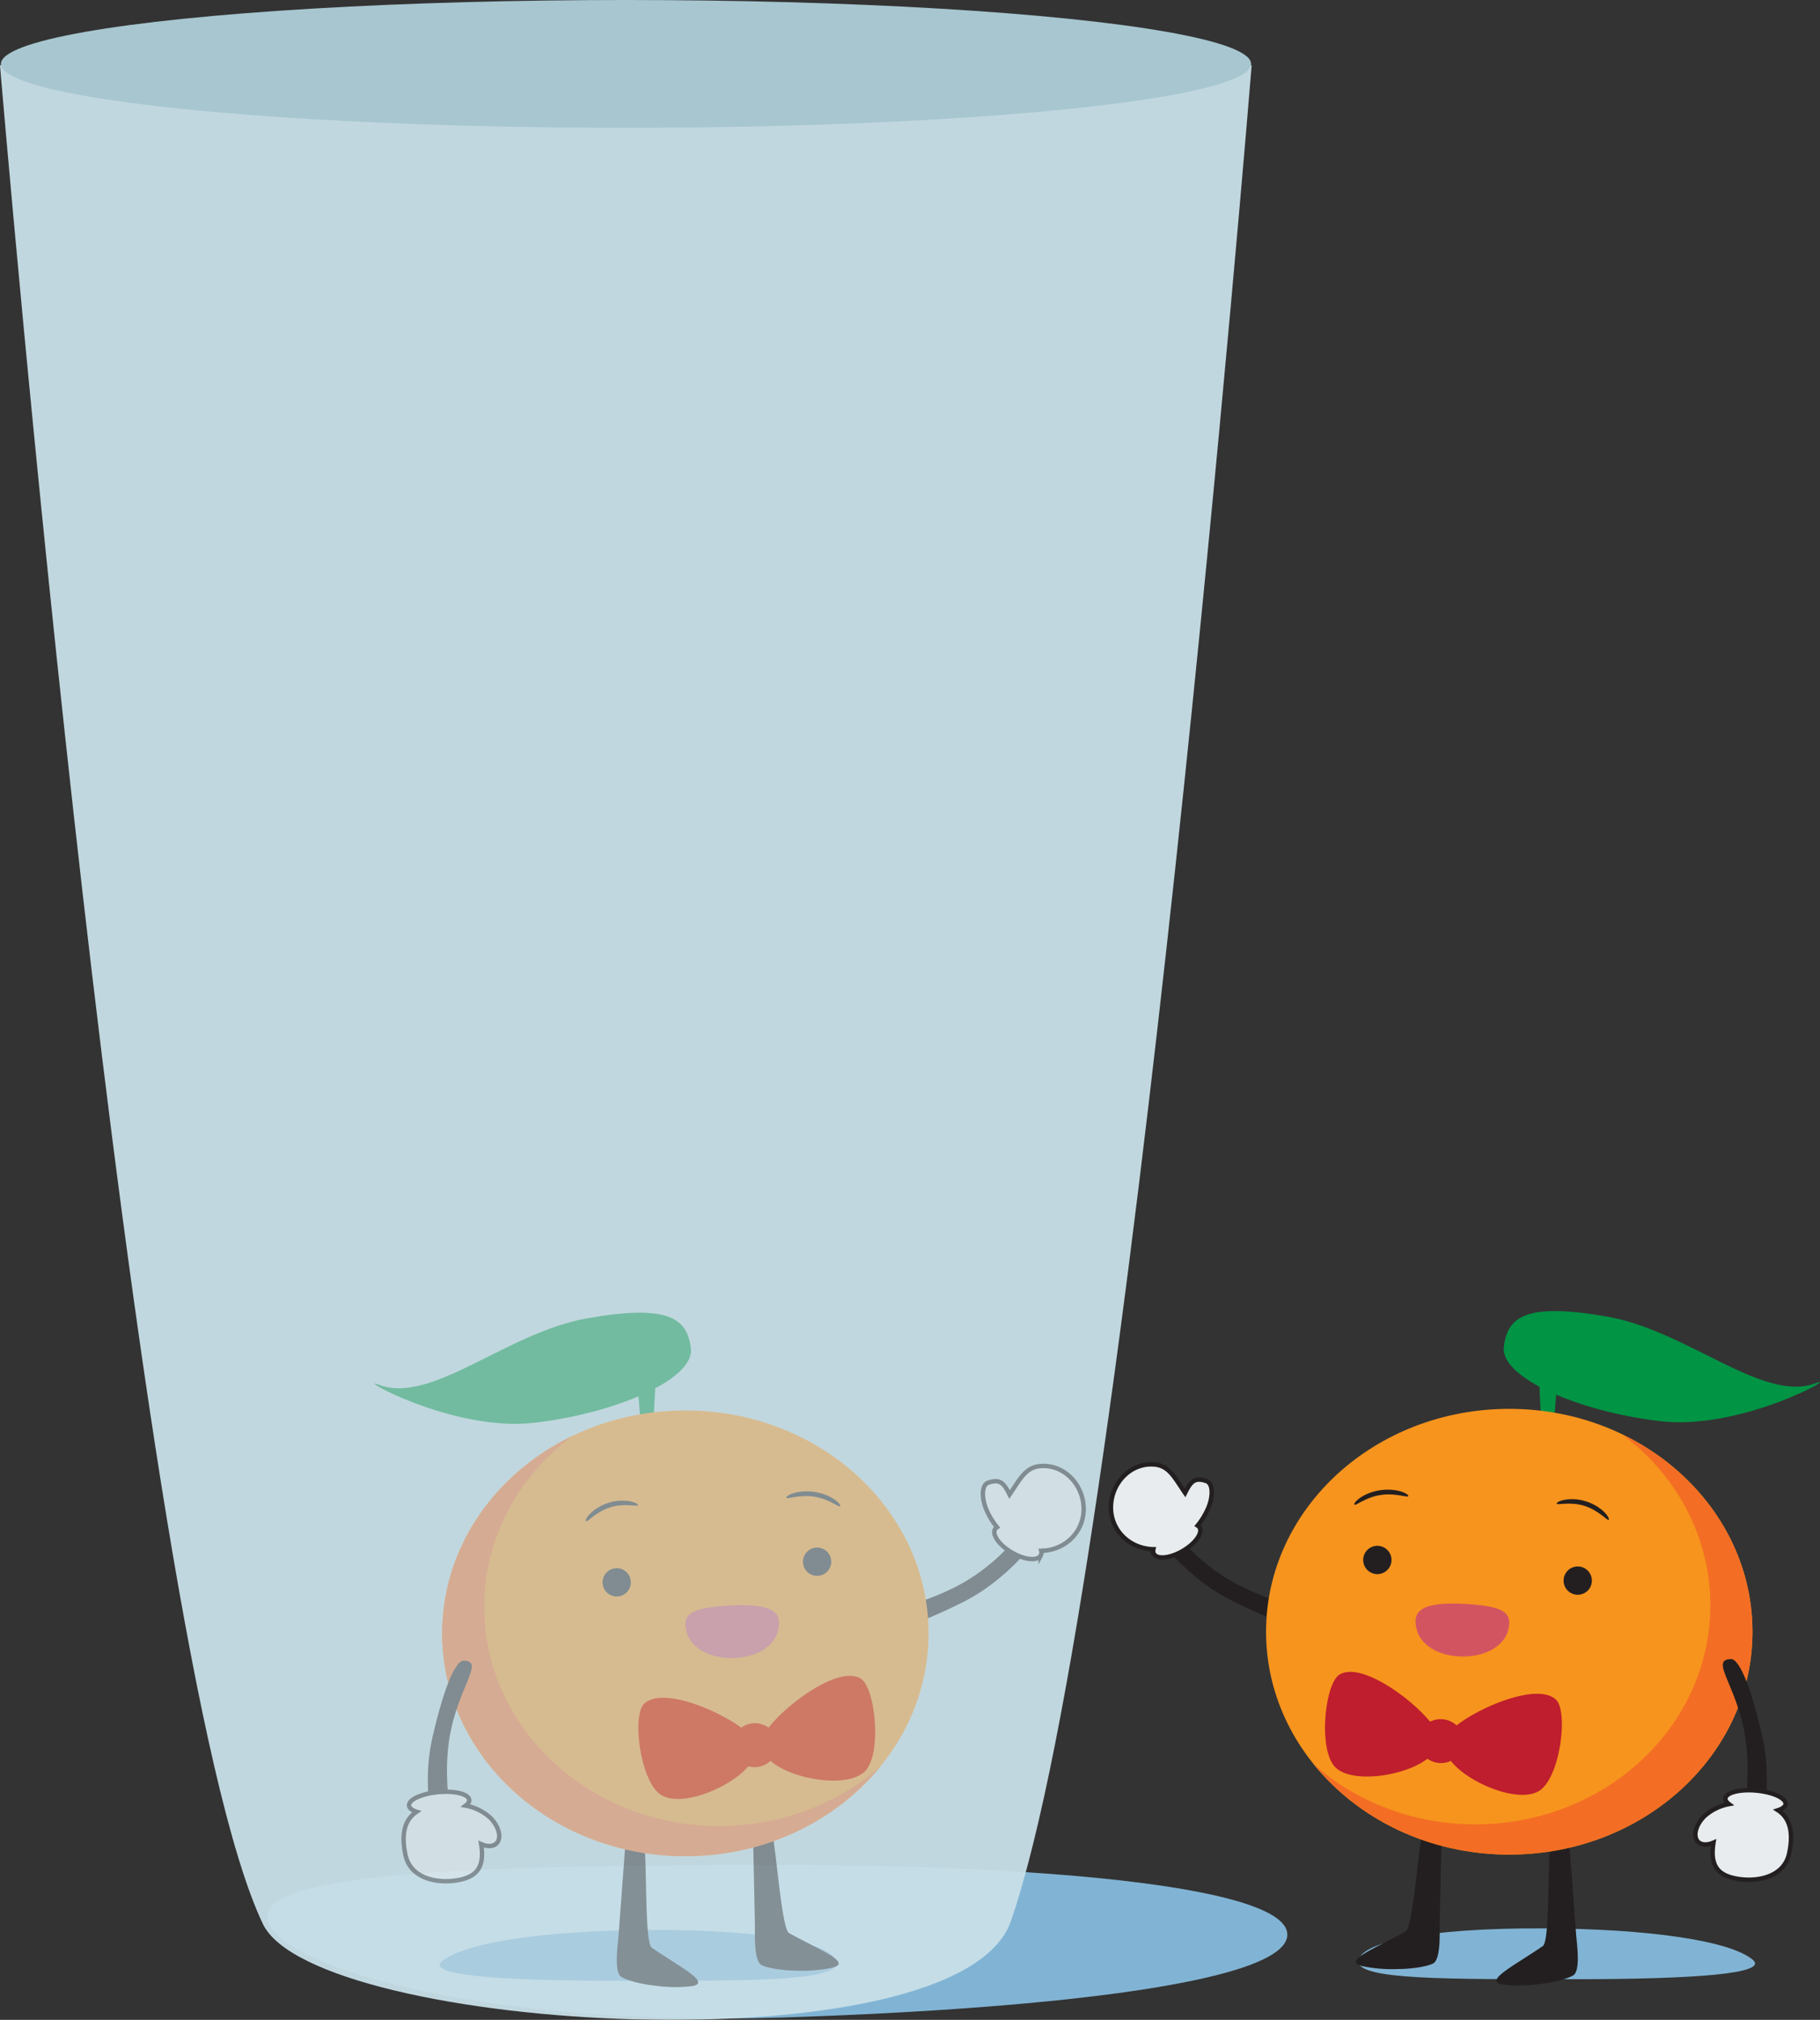 <svg xmlns="http://www.w3.org/2000/svg" viewBox="0 0 930.87 1033.18"><rect x="0" y="0" width="930.87" height="1033.18" fill="#333333" stroke="none"/><defs><style>.cls-1{fill:#81b4d4;}.cls-2{fill:#009444;}.cls-3{fill:#231f20;}.cls-4{fill:#e8ecee;stroke:#231f20;stroke-miterlimit:10;stroke-width:2.26px;}.cls-5{fill:#f7941d;}.cls-6{fill:#f36e24;}.cls-7{fill:#d35461;}.cls-8{opacity:0.95;}.cls-9{fill:#c8e0e8;}.cls-10{fill:#adced8;}.cls-11{opacity:0.41;}.cls-12,.cls-13{fill:#be1e2d;}.cls-12{opacity:0.42;}</style></defs><title>glass</title><g id="Layer_2" data-name="Layer 2"><g id="Layer_7" data-name="Layer 7"><path class="cls-1" d="M896.42,1002.4c-12-10-54.7-15.73-106-16-63.12-.33-95.59,7.64-95.59,17s46.47,9,109.59,9S905,1009.54,896.42,1002.4Z"/><path class="cls-2" d="M928.52,707.56c14-5.31-37.31,24.29-79.29,19.4S767.34,704.62,769.15,689s11.46-22.81,53.08-15.49C863.13,680.72,901.8,717.69,928.52,707.56Z"/><polygon class="cls-2" points="795 724.83 788.12 724.47 787.21 706.18 796.38 707.82 795 724.83"/><path class="cls-3" d="M623.77,805c-25.63-17.42-32.82-40.07-39-32.31-2.13,2.69,17.53,32.25,45.27,46.07,26.84,13.37,38.53,15.41,40.66,12.73C678.29,822,649.41,822.41,623.77,805Z"/><path class="cls-4" d="M568.22,770.73c.2-12,9.71-22.3,21.66-21.66,8,.43,10.64,6.43,16.25,14.58,2.94-5.93,5-8.15,11-6,3.14,1.1,3.48,7.37.9,13.62a37.49,37.49,0,0,1-5.49,9.09,3,3,0,0,1,1,1c1.66,2.88-2.21,8.24-8.66,12s-13,4.4-14.69,1.52a3.36,3.36,0,0,1-.28-2.42h0C577.47,792.14,568,782.58,568.22,770.73Z"/><path class="cls-3" d="M787.24,1014.89c7.11-.7,15-2.81,17.57-4.58,3.74-2.61,1.62-16.78,1.34-20.47l-3.56-47.69c-.28-3.69-4.34-2.71-9.36-2.34h0c-1.87,9.54-.26,53-4.13,55.63-15.06,10.42-32.54,18.82-18.69,19.84A73.83,73.83,0,0,0,787.24,1014.89Z"/><path class="cls-3" d="M715.14,1007.19c7.14,0,15.22-1.36,17.93-2.88,4-2.24,3.21-16.55,3.29-20.25l1-47.82c.08-3.7-4.06-3.11-9.09-3.22h0c-2.77,9.32-5.31,52.69-9.41,55-16,8.94-34.19,15.64-20.5,18A73.83,73.83,0,0,0,715.14,1007.19Z"/><ellipse class="cls-5" cx="771.94" cy="834.65" rx="124.39" ry="114"/><path class="cls-6" d="M754.61,933.18c66.36,0,120.16-50.15,120.16-112,0-35.46-17.67-67.06-45.25-87.58,39.71,19,66.81,57.15,66.81,101.07,0,63-55.69,114-124.39,114-41,0-77.33-18.16-100-46.18C693.49,921.5,722.58,933.18,754.61,933.18Z"/><circle class="cls-3" cx="807" cy="808.56" r="7.24" transform="translate(-44.46 1570.16) rotate(-86.87)"/><circle class="cls-3" cx="704.51" cy="798" r="7.24" transform="translate(-130.81 1457.84) rotate(-86.87)"/><path class="cls-3" d="M796.18,769c-.42,1.29,6.61-1.2,14.39,1.34s11.88,8.22,12.3,6.93-3.75-6.72-11.54-9.26S796.6,767.66,796.18,769Z"/><path class="cls-3" d="M720.3,765.15c.21,1.34-6.16-1.68-14.26-.42s-13.15,6.11-13.36,4.78,4.88-5.94,13-7.2S720.1,763.81,720.3,765.15Z"/><path class="cls-7" d="M724.62,833.61c1.82,7.25,10.32,13.59,23.21,13.72s21.59-6,23.48-13.25c2.34-8.91-1.15-12.62-23.21-13.72C723.4,819.13,722.8,826.39,724.62,833.61Z"/><path class="cls-3" d="M893.42,894.75c2.78,30.87-8.89,57.77,1,57.62,3.43-.05,13.83-34,6.93-64.21-6.68-29.23-12.5-39.57-15.93-39.52C873.28,848.82,890.64,863.88,893.42,894.75Z"/><path class="cls-4" d="M871.77,929a25.79,25.79,0,0,1,12.54-6.16c-1.23-.92-1.91-1.92-1.81-2.91.28-3,7.39-4.8,15.89-4s15.15,3.88,14.87,6.89c-.12,1.32-1.57,2.41-3.88,3.15,4.93,3.23,8.43,9.43,5.7,22.16-2.63,12.22-16.67,14.79-27.27,12.75-10.06-1.94-13.12-7.49-11.42-18.36-3.13,1.37-6.14,1.34-7.88-.39C865.78,939.35,867.24,933.48,871.77,929Z"/><path class="cls-1" d="M658.43,989.59C658.43,966.16,543.25,954,398,954s-261.27,3-261.27,26.43S242.25,1037,400.1,1032C545.32,1027.29,658.43,1013,658.43,989.59Z"/><g class="cls-8"><path class="cls-9" d="M517,982.78c-26.57,76.36-355.94,57-382.51,1.41C67.74,844.68,0,33.36,0,33.36H640.19S577.36,809.19,517,982.78Z"/><ellipse class="cls-10" cx="320.18" cy="32.69" rx="319.7" ry="32.69"/></g><g class="cls-11"><path class="cls-1" d="M226.05,1003.22c12-10,54.7-15.73,106-16,63.12-.33,95.59,7.64,95.59,17s-46.47,9-109.59,9S217.49,1010.37,226.05,1003.22Z"/><path class="cls-2" d="M194,708.38c-14-5.31,37.31,24.29,79.29,19.4s81.89-22.34,80.08-37.94S341.87,667,300.25,674.35C259.35,681.54,220.68,718.51,194,708.38Z"/><polygon class="cls-2" points="327.47 725.65 334.36 725.29 335.27 707 326.1 708.64 327.47 725.65"/><path class="cls-3" d="M498.7,805.81c25.63-17.42,32.82-40.07,39-32.31,2.13,2.69-17.53,32.25-45.27,46.07-26.84,13.37-38.53,15.41-40.66,12.73C444.19,822.77,473.07,823.23,498.7,805.81Z"/><path class="cls-4" d="M554.26,771.55c-.2-12-9.71-22.3-21.66-21.66-8,.43-10.64,6.43-16.25,14.58-2.94-5.93-5-8.15-11-6-3.14,1.1-3.48,7.37-.9,13.62a37.49,37.49,0,0,0,5.49,9.09,3,3,0,0,0-1,1c-1.66,2.88,2.21,8.24,8.66,12s13,4.4,14.69,1.52a3.36,3.36,0,0,0,.28-2.42h0C545,793,554.46,783.4,554.26,771.55Z"/><path class="cls-3" d="M335.23,1015.72c-7.11-.7-15-2.81-17.57-4.58-3.74-2.61-1.62-16.78-1.34-20.47L319.88,943c.28-3.69,4.34-2.71,9.36-2.34h0c1.87,9.54.26,53,4.13,55.63,15.06,10.42,32.54,18.82,18.69,19.84A73.83,73.83,0,0,1,335.23,1015.72Z"/><path class="cls-3" d="M407.34,1008c-7.14,0-15.22-1.36-17.93-2.88-4-2.24-3.21-16.55-3.29-20.25l-1-47.82c-.08-3.7,4.06-3.11,9.09-3.22h0c2.77,9.32,5.31,52.69,9.41,55,16,8.94,34.19,15.64,20.5,18A73.83,73.83,0,0,1,407.34,1008Z"/><ellipse class="cls-5" cx="350.54" cy="835.47" rx="124.39" ry="114"/><path class="cls-6" d="M367.87,934C301.5,934,247.7,883.85,247.7,822c0-35.46,17.67-67.06,45.25-87.58-39.71,19-66.81,57.15-66.81,101.07,0,63,55.69,114,124.39,114,41,0,77.33-18.16,100-46.18C429,922.32,399.89,934,367.87,934Z"/><circle class="cls-3" cx="315.47" cy="809.38" r="7.24" transform="translate(-43.77 18.45) rotate(-3.13)"/><circle class="cls-3" cx="417.96" cy="798.82" r="7.24" transform="translate(-43.04 24.04) rotate(-3.13)"/><path class="cls-3" d="M326.29,769.77c.42,1.29-6.61-1.2-14.39,1.34S300,779.33,299.6,778s3.75-6.72,11.54-9.26S325.87,768.48,326.29,769.77Z"/><path class="cls-3" d="M402.17,766c-.21,1.34,6.16-1.68,14.26-.42s13.15,6.11,13.36,4.78-4.88-5.94-13-7.2S402.38,764.63,402.17,766Z"/><path class="cls-7" d="M397.86,834.43c-1.82,7.25-10.32,13.59-23.21,13.72s-21.59-6-23.48-13.25c-2.34-8.91,1.15-12.62,23.21-13.72C399.08,819.95,399.67,827.21,397.86,834.43Z"/><path class="cls-3" d="M229.06,895.57c-2.78,30.87,8.89,57.77-1,57.62-3.43-.05-13.83-34-6.93-64.21,6.68-29.23,12.5-39.57,15.93-39.52C249.19,849.64,231.83,864.7,229.06,895.57Z"/><path class="cls-4" d="M250.71,929.77a25.79,25.79,0,0,0-12.54-6.16c1.23-.92,1.91-1.92,1.81-2.91-.28-3-7.39-4.8-15.89-4s-15.15,3.88-14.87,6.89c.12,1.32,1.57,2.41,3.88,3.15-4.93,3.23-8.43,9.43-5.7,22.16,2.63,12.22,16.67,14.79,27.27,12.75,10.06-1.94,13.12-7.49,11.42-18.36,3.13,1.37,6.14,1.34,7.88-.39C256.69,940.17,255.23,934.3,250.71,929.77Z"/></g><path class="cls-12" d="M440.31,858.68c-11.15-7-38,13-47.18,25.05a11.91,11.91,0,0,0-14,0c-12.82-9.46-41-21-49.8-12.09-6.17,6.23-1.79,40,8.86,46.55s35.64-4,44.55-14.69a12,12,0,0,0,4.59.35,11.83,11.83,0,0,0,6.78-3.16c9.95,9.22,39,14.54,48.28,5.37C451.24,897.22,447.75,863.33,440.31,858.68Z"/><path class="cls-13" d="M796,869.59c-9.09-9.18-38.9,3.43-51,13a11.92,11.92,0,0,0-13.57-1.9c-9.83-12.15-35.55-30.84-46.4-24.05-7.44,4.65-10.93,38.53-2.06,47.34s36.22,4.23,47.11-4.36a11.92,11.92,0,0,0,12,1.1c8.38,11,34.29,22,45.09,15.38S802.12,875.83,796,869.59Z"/></g></g></svg>